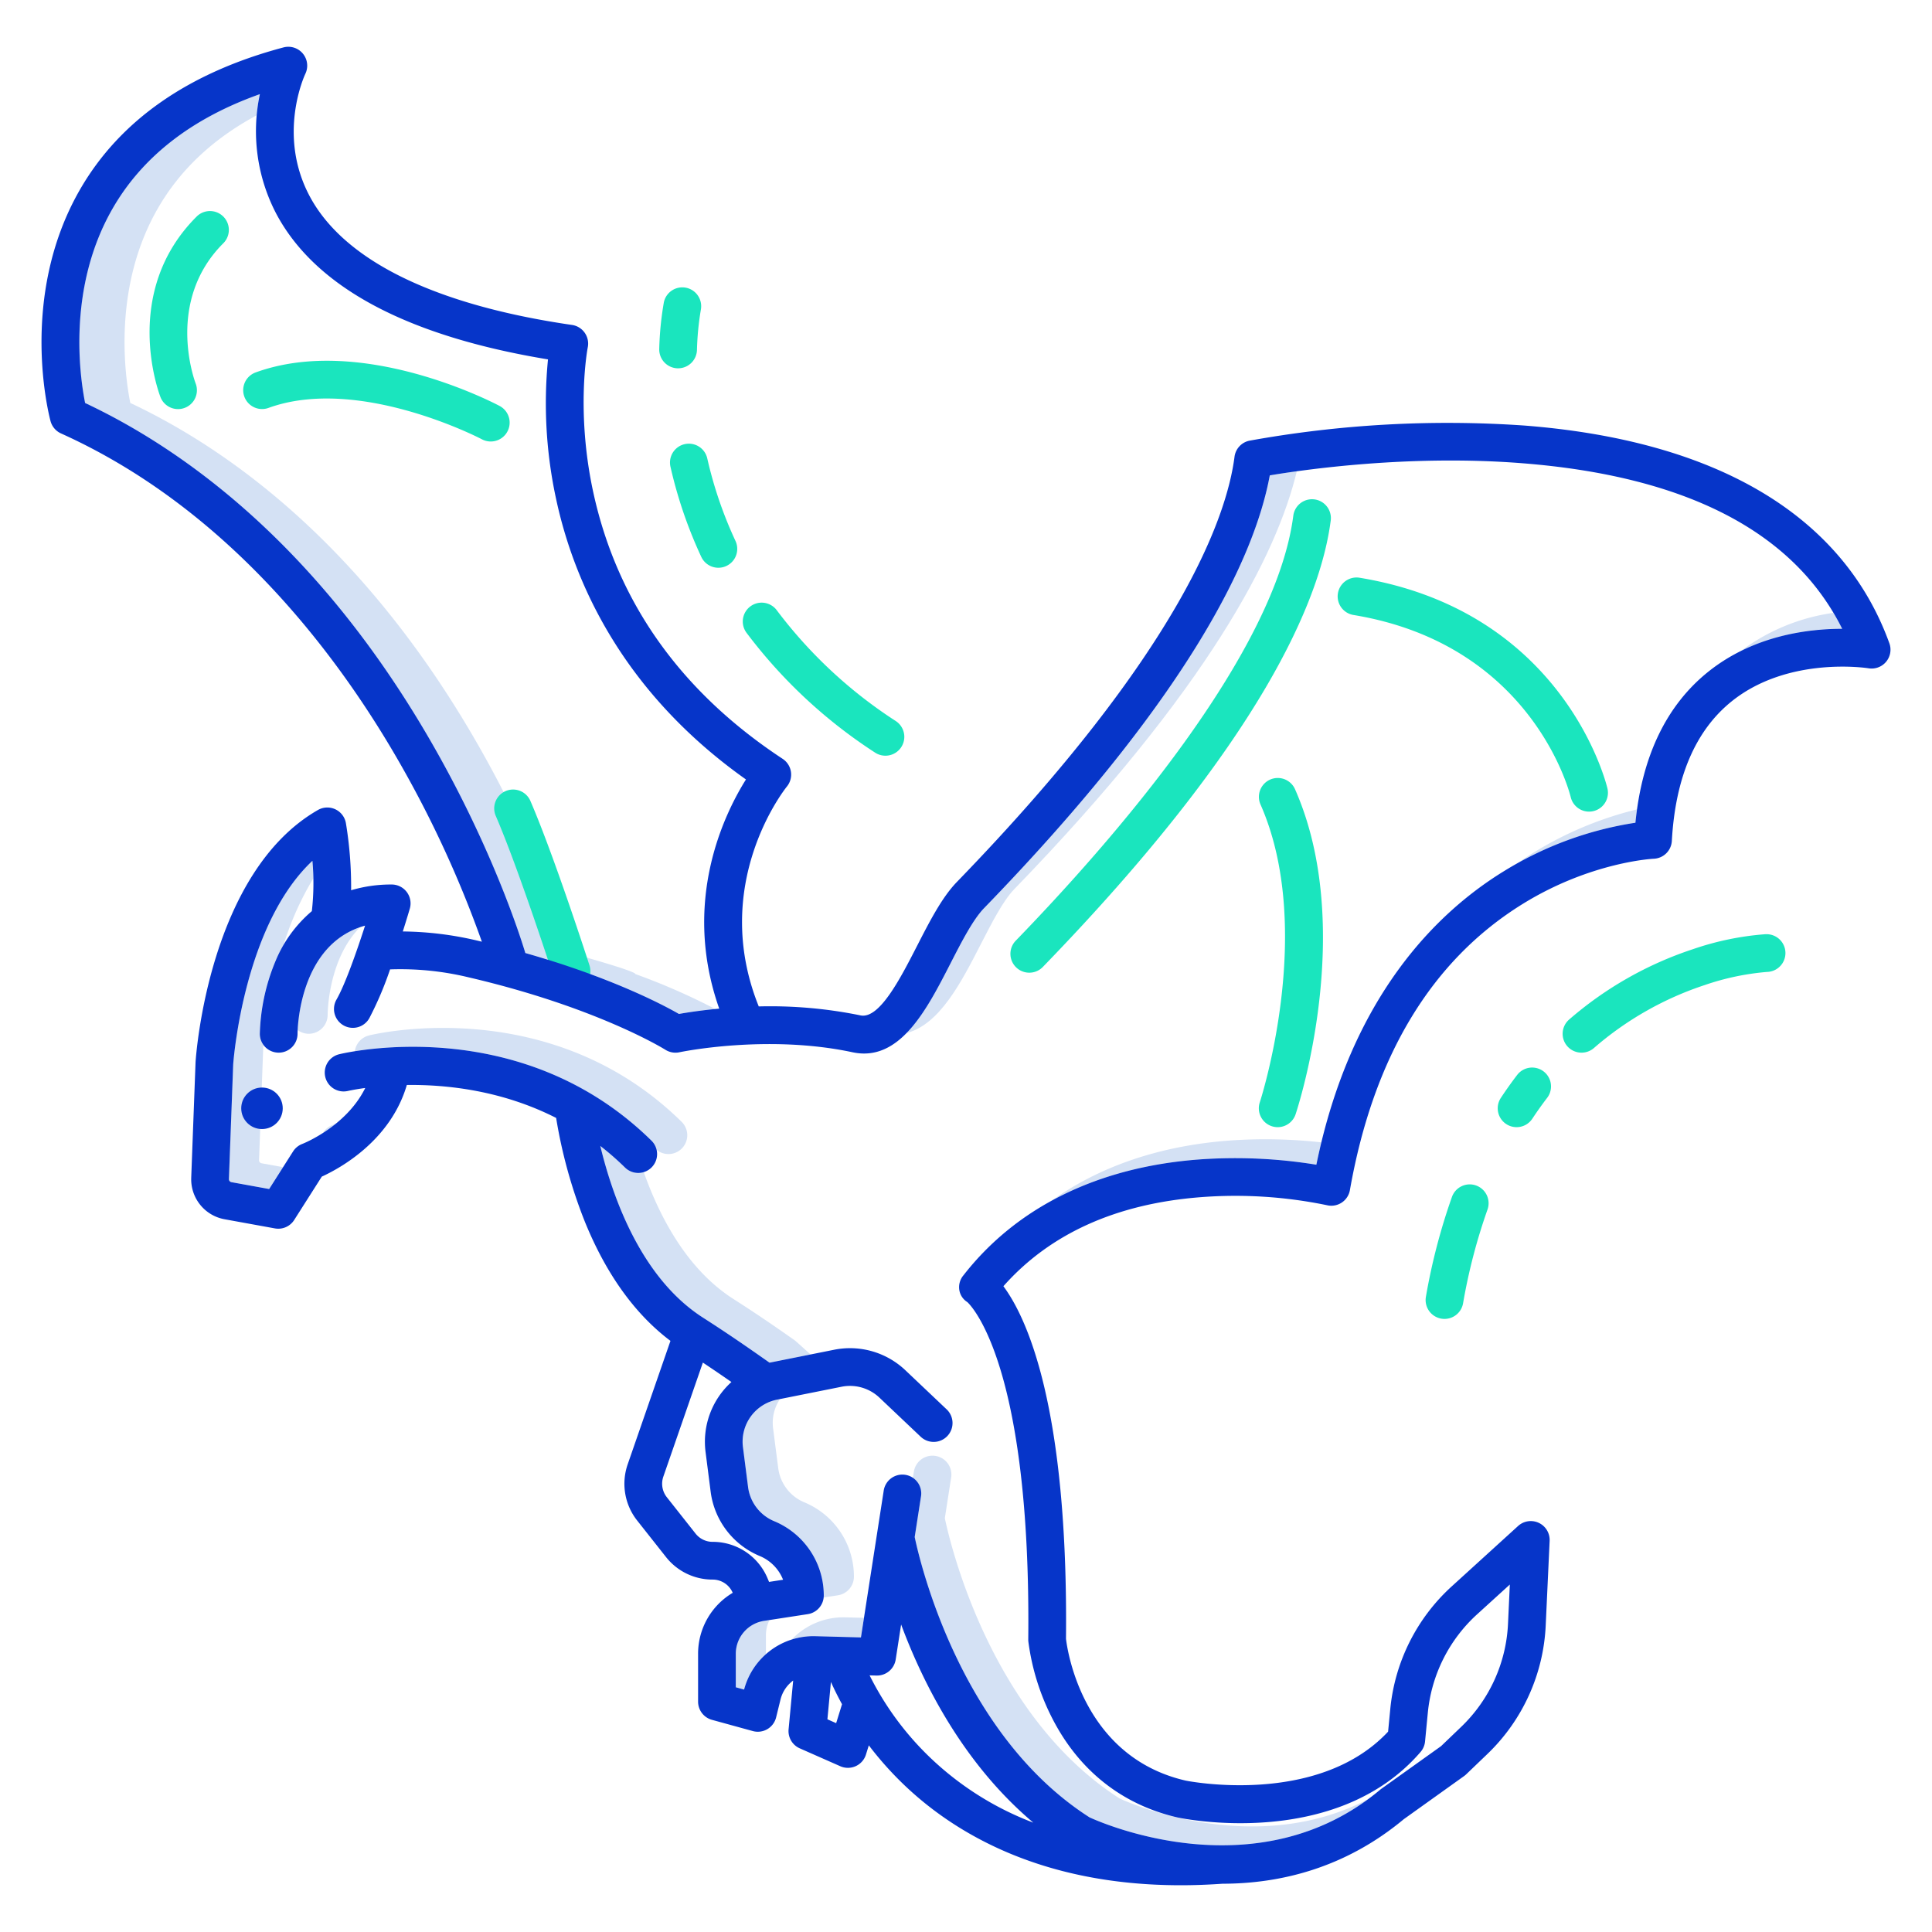 <svg id="Layer_1" height="512" viewBox="0 0 512 512" width="512" xmlns="http://www.w3.org/2000/svg" data-name="Layer 1"><g fill="#d4e1f4"><path d="m168.37 258.13c.12-.76-15.08-4.98-17.17-5.57-1.28-4.27-9.1-28.96-26.22-58.11-30.06-51.17-65.36-75.86-90.45-87.66-1.43-7.18-4.76-30.65 7.32-51.6 5.891-10.218 14.665-18.457 26.184-24.635a52.127 52.127 0 0 1 .806-5.625c-17.98 6.38-31.08 16.54-38.99 30.26-12.08 20.95-8.75 44.42-7.32 51.6 25.09 11.8 60.39 36.49 90.45 87.66 17.12 29.15 24.94 53.84 26.22 58.11 2.09.59 17.29 4.81 17.17 5.57a160.287 160.287 0 0 1 23.54 10.57c1.97-.351 5.331-.873 9.621-1.306a172.2 172.2 0 0 0 -21.161-9.264z"/><path d="m173.978 304.7a4.986 4.986 0 0 0 6.652-7.417c-34.74-34.17-80.89-23.36-82.84-22.88a5 5 0 0 0 -3.755 4.181c12.458-1.991 49.52-4.9 78.6 23.7a4.936 4.936 0 0 1 1.343 2.416z"/><path d="m69.31 308.28a.806.806 0 0 1 -.66-.81l1.13-30.42c0-.032.008-.1.012-.158a4.949 4.949 0 0 1 -.962-2.922 53.564 53.564 0 0 1 4.15-19.27 41.457 41.457 0 0 1 2.156-4.271 80.5 80.5 0 0 1 7.883-17.629c-.039-1.63-.126-3.216-.239-4.684-18.06 16.93-20.88 52.27-21 53.93l-1.13 30.42a.806.806 0 0 0 .66.81l10 1.82 3.683-5.786z"/><path d="m88.12 298.14a4.964 4.964 0 0 0 -2.47 2l-.056.088a37.775 37.775 0 0 0 3.429-2.48c-.553.252-.883.384-.903.392z"/><path d="m350.169 302.741a132.772 132.772 0 0 0 -24.4-.481c-18.4 1.382-34.353 6.825-47.107 15.964 11.212-6.131 24.37-9.857 39.107-10.964a132.795 132.795 0 0 1 31.06 1.4c.417-2.024.871-3.986 1.34-5.919z"/><path d="m259.91 250.25c2.91-5.68 5.92-11.56 8.86-14.59 51.746-53.394 69.665-88.914 74.9-110.788-2.964.409-5.39.791-7.165 1.088-3.97 21.45-20.78 58-75.73 114.7-2.94 3.03-5.95 8.91-8.86 14.59-3.416 6.66-7.08 13.8-11.7 18.53 8.778-2.251 14.519-13.441 19.695-23.53z"/><path d="m78.862 272.969a4.949 4.949 0 0 0 2.958.991h.01a5.01 5.01 0 0 0 5-4.98c0-.841.209-14.836 8.6-23.27-14.53 4.981-16.347 22.758-16.568 27.259z"/><path d="m296.72 476.62c-34.33-21.97-44.98-67.81-46.33-74.29l1.66-10.69a5 5 0 1 0 -9.88-1.53l-.255 1.644a5 5 0 0 1 2.135 4.886l-1.66 10.69c1.35 6.48 12 52.32 46.33 74.29 3.232 1.49 42.086 18.557 73.862-4.833-29.956 15.672-62.897 1.2-65.862-.167z"/><path d="m203.92 361.12 10.916-2.183c-.42-.3-3.8-3.437-4.286-3.777-3.63-2.55-9.11-6.4-16.24-10.95-12.068-7.73-19.367-21.338-23.719-33.614a4.871 4.871 0 0 1 -4.971-1.186 71.661 71.661 0 0 0 -6.55-5.72c3.41 14.12 11.02 35.13 27.24 45.52 7.13 4.55 12.61 8.4 16.24 10.95.49.34.95.66 1.37.96z"/><path d="m461.3 172.554a61.2 61.2 0 0 1 26.868-5.924h.03c-.72-1.442-1.5-2.844-2.315-4.217a53.1 53.1 0 0 0 -24.583 10.141z"/><path d="m406.72 225.76c-1.554.949-3.148 1.99-4.766 3.119a92.377 92.377 0 0 1 31.446-10.849c.119-1.2.264-2.376.426-3.536a94.981 94.981 0 0 0 -27.106 11.266z"/><path d="m222.06 422.77a5.01 5.01 0 0 0 4.24-4.95 21.3 21.3 0 0 0 -12.93-19.6l-.36-.15a11.383 11.383 0 0 1 -6.77-8.97l-1.37-10.63a11.272 11.272 0 0 1 1.833-7.7l-.823.164a11.364 11.364 0 0 0 -9.01 12.54l1.37 10.63a11.383 11.383 0 0 0 6.77 8.97l.36.15a21.3 21.3 0 0 1 12.93 19.6 4.709 4.709 0 0 1 -.049.534z"/><path d="m223.97 428.61a18.929 18.929 0 0 0 -14.164 5.879 18.494 18.494 0 0 1 6.164-.879l12.17.32.806-5.189z"/><path d="m202.98 433.33a8.919 8.919 0 0 1 .945-4l-1.405.215a8.843 8.843 0 0 0 -7.54 8.79v8.82l2.2.6a18.827 18.827 0 0 1 5.8-9.384z"/></g><path d="m272.77 257.773a5 5 0 0 1 -3.59-8.48c25.438-26.247 68.823-75.786 73.565-112.671a5 5 0 0 1 9.918 1.275c-2.68 20.844-18.093 58.3-76.3 118.356a4.983 4.983 0 0 1 -3.593 1.52z" fill="#1ae5be"/><path d="m421.117 215.088a5 5 0 0 1 -4.855-3.823c-.406-1.651-10.46-40.514-57.58-48.288a5 5 0 1 1 1.627-9.867c53.837 8.882 65.216 53.9 65.674 55.812a5 5 0 0 1 -4.866 6.166z" fill="#1ae5be"/><path d="m338.605 298.711a5 5 0 0 1 -4.747-6.575c.151-.454 14.857-45.781.174-78.978a5 5 0 0 1 9.145-4.045c16.262 36.767.837 84.173.173 86.173a5.005 5.005 0 0 1 -4.745 3.425z" fill="#1ae5be"/><path d="m47.18 108.415a4.992 4.992 0 0 1 -4.657-3.189c-.435-1.126-10.454-27.826 9.591-47.835a5 5 0 1 1 7.065 7.078c-15.368 15.338-7.659 36.277-7.325 37.161a5 5 0 0 1 -4.674 6.785z" fill="#1ae5be"/><path d="m130.048 117a4.976 4.976 0 0 1 -2.341-.585c-.444-.233-32.682-17.01-56.591-8.3a5 5 0 0 1 -3.424-9.395c28.16-10.267 63.226 8.073 64.705 8.859a5 5 0 0 1 -2.349 9.421z" fill="#1ae5be"/><path d="m151.453 262.351a5 5 0 0 1 -4.758-3.468c-.091-.284-9.216-28.549-15.314-42.662a5 5 0 0 1 9.18-3.967c6.29 14.556 15.273 42.385 15.652 43.562a5 5 0 0 1 -4.76 6.535z" fill="#1ae5be"/><path d="m382.812 349.526a5.082 5.082 0 0 1 -.873-.076 5 5 0 0 1 -4.058-5.791 161.826 161.826 0 0 1 6.885-26.417 5 5 0 1 1 9.414 3.371 151.734 151.734 0 0 0 -6.45 24.779 5 5 0 0 1 -4.918 4.134z" fill="#1ae5be"/><path d="m401.908 298.709a5 5 0 0 1 -4.167-7.756c1.378-2.087 2.833-4.133 4.324-6.08a5 5 0 1 1 7.94 6.08c-1.351 1.763-2.669 3.617-3.92 5.511a5 5 0 0 1 -4.177 2.245z" fill="#1ae5be"/><path d="m419.117 278.965a5 5 0 0 1 -3.28-8.776 95.73 95.73 0 0 1 32.879-18.67 76.339 76.339 0 0 1 19.159-3.946h.187a5 5 0 0 1 .194 10 68.076 68.076 0 0 0 -16.421 3.455 85.725 85.725 0 0 0 -29.441 16.72 4.984 4.984 0 0 1 -3.277 1.217z" fill="#1ae5be"/><path d="m234.64 200.268a4.974 4.974 0 0 1 -2.745-.825 132.968 132.968 0 0 1 -34.07-31.761 5 5 0 1 1 8.039-5.948 122.99 122.99 0 0 0 31.536 29.357 5 5 0 0 1 -2.755 9.177z" fill="#1ae5be"/><path d="m190.379 150.461a5 5 0 0 1 -4.533-2.885 118.641 118.641 0 0 1 -8.167-23.889 5 5 0 1 1 9.752-2.215 108.607 108.607 0 0 0 7.475 21.872 5 5 0 0 1 -4.527 7.117z" fill="#1ae5be"/><path d="m179.708 97.605c-.061 0-.121 0-.182 0a5 5 0 0 1 -4.818-5.176 83.243 83.243 0 0 1 1.234-12.375 5 5 0 0 1 9.8 1.977 75.621 75.621 0 0 0 -1.042 10.753 5 5 0 0 1 -4.992 4.821z" fill="#1ae5be"/><path d="m500.7 170.467c-12.225-33.8-45.7-53.751-96.808-57.7a294.868 294.868 0 0 0 -72.758 4.015 5 5 0 0 0 -3.973 4.264c-2.036 15.831-14.3 51.52-73.559 112.665-3.975 4.1-7.185 10.359-10.582 16.984-4.447 8.671-9.989 19.461-15 18.39a118.887 118.887 0 0 0 -26.943-2.373c-12.972-32.212 6.595-57.2 7.469-58.286a5 5 0 0 0 -1.134-7.324c-26.878-17.7-43.741-41.363-50.121-70.332-4.794-21.761-1.558-38.56-1.527-38.719a5 5 0 0 0 -4.182-5.939c-36.3-5.27-60.318-17.024-69.449-33.992-8.715-16.2-1.514-31.917-1.212-32.561a5 5 0 0 0 -5.794-6.994c-25.243 6.713-43.382 19.381-53.915 37.648-16.447 28.524-8.176 60.072-7.816 61.4a5 5 0 0 0 2.771 3.251c43.177 19.46 71.728 56.65 88.075 84.422a291.784 291.784 0 0 1 23.458 50.274c-.454-.108-.9-.217-1.361-.324a89.05 89.05 0 0 0 -19.589-2.39c1.066-3.362 1.769-5.759 1.852-6.042a5 5 0 0 0 -4.8-6.4 37.008 37.008 0 0 0 -10.752 1.52 103.479 103.479 0 0 0 -1.385-17.8 5 5 0 0 0 -7.41-3.464c-28.855 16.54-32.297 64.758-32.429 66.803 0 .046-.005.091-.006.136l-1.136 30.31-.008.3a10.754 10.754 0 0 0 8.873 10.912l13.305 2.419a5 5 0 0 0 5.113-2.235l7.311-11.49c4.732-2.159 18.195-9.476 22.534-24.282 10.593-.136 25.225 1.436 39.57 8.729a131.256 131.256 0 0 0 7.612 27.5c5.651 13.9 13.275 24.5 22.685 31.582l-11.328 32.693a15.715 15.715 0 0 0 2.527 14.947l7.6 9.621a15.692 15.692 0 0 0 12.386 6 5.769 5.769 0 0 1 5.313 3.508 18.769 18.769 0 0 0 -9.177 16.208v12.631a5 5 0 0 0 3.673 4.821l10.827 2.977a5 5 0 0 0 6.181-3.628l1.169-4.759a8.874 8.874 0 0 1 3.349-5l-1.214 12.924a5 5 0 0 0 2.959 5.042l10.748 4.742a5 5 0 0 0 6.794-3.094l.758-2.443a89.648 89.648 0 0 0 8.818 9.964c13.115 12.766 36.228 27.111 73.851 27.111q5.324 0 11.05-.4c15.019-.019 32.284-3.97 48.064-17.114l15.973-11.42a5.062 5.062 0 0 0 .554-.46l5.557-5.329a50.386 50.386 0 0 0 15.519-34.166l1.039-22.386a5 5 0 0 0 -8.36-3.93l-17.565 15.983a50.491 50.491 0 0 0 -16.31 32.563l-.575 5.957c-18.745 20.018-53.382 13.025-53.649 12.97-27.311-6.3-31.352-34.519-31.711-37.584.6-61.693-10.445-85.172-16.587-93.432 12.352-13.934 29.935-21.87 52.334-23.6a119.711 119.711 0 0 1 33.387 2.127 5 5 0 0 0 6.106-3.992c6.223-35.375 21.623-60.889 45.774-75.832 18.052-11.17 34.581-11.982 34.735-11.989a5 5 0 0 0 4.807-4.719c.936-16.86 6.281-29.314 15.886-37.017 15.045-12.066 36.021-8.772 36.223-8.738a5 5 0 0 0 5.538-6.63zm-387.7 23.986c-30.052-51.165-65.35-75.853-90.443-87.653-1.431-7.179-4.76-30.644 7.318-51.59 7.912-13.726 21.008-23.879 38.993-30.26a47.153 47.153 0 0 0 4.374 31.75c10.344 19.4 34.549 32.361 71.981 38.545a119.667 119.667 0 0 0 2.2 37.221c4.541 21 16.98 50.523 50.262 74.1-5.866 9.353-17.064 32.447-7.083 60.733-4.807.444-8.544 1.029-10.676 1.408-4.629-2.644-18.244-9.759-40.706-16.144-1.282-4.263-9.094-28.954-26.22-58.11zm75.861 214.152a5.75 5.75 0 0 1 -4.539-2.2l-7.6-9.621a5.755 5.755 0 0 1 -.926-5.477l10.47-30.207c2.9 1.928 5.442 3.67 7.568 5.15a21.344 21.344 0 0 0 -6.86 18.486l1.362 10.63a21.411 21.411 0 0 0 12.754 16.889l.365.155a11.311 11.311 0 0 1 6.069 6.239l-3.717.572-.384-.92a15.741 15.741 0 0 0 -14.561-9.696zm32.729 48.05-2.317-1.023.931-9.905c.753 1.691 1.724 3.69 2.941 5.907zm8.864-12.664 1.837.05a5.024 5.024 0 0 0 5.074-4.231l1.443-9.3c5.9 15.848 16.6 36.99 35.031 52.511a81.088 81.088 0 0 1 -27.45-17.346 78.9 78.9 0 0 1 -15.934-21.684zm257.715-277.354c-9.01 0-23.421 1.768-35.4 11.333-11.093 8.855-17.6 22.321-19.365 40.063a92.926 92.926 0 0 0 -34.67 12.73c-17.875 10.916-40.713 33.232-49.887 77.9a133.228 133.228 0 0 0 -31.061-1.395c-26.757 2-48.348 12.61-62.437 30.672a4.877 4.877 0 0 0 -1.124 3.905 4.621 4.621 0 0 0 2.13 3.225c1.165 1.072 16.892 16.981 16.145 89.42a4.842 4.842 0 0 0 .023.525 62.07 62.07 0 0 0 6.2 20.094c7.053 13.956 18.546 23.125 33.321 26.534 1.71.362 42.054 8.594 64.42-17.352a4.991 4.991 0 0 0 1.189-2.784l.733-7.593a40.515 40.515 0 0 1 13.087-26.127l8.647-7.868-.479 10.341a40.429 40.429 0 0 1 -12.452 27.413l-5.3 5.079-15.836 11.311c-.1.074-.206.153-.3.235-32.3 27.04-73.681 8.86-77.02 7.319-34.336-21.969-44.978-67.809-46.329-74.29l1.658-10.686a5 5 0 1 0 -9.88-1.533l-6.024 38.823-12.174-.326a19.018 19.018 0 0 0 -18.793 14.146l-2.2-.605v-8.821a8.842 8.842 0 0 1 7.54-8.786l11.54-1.776a5 5 0 0 0 4.239-4.942 21.3 21.3 0 0 0 -12.927-19.6l-.364-.155a11.367 11.367 0 0 1 -6.77-8.967l-1.364-10.63a11.36 11.36 0 0 1 9.011-12.542l17.145-3.429a11.34 11.34 0 0 1 10.007 2.882l10.9 10.33a5 5 0 1 0 6.877-7.259l-10.9-10.33a21.346 21.346 0 0 0 -18.845-5.428l-17.145 3.429-1.378-.966c-3.628-2.545-9.11-6.391-16.231-10.949-16.226-10.385-23.833-31.395-27.24-45.517a74.186 74.186 0 0 1 6.545 5.72 5 5 0 0 0 7.012-7.13c-34.741-34.168-80.89-23.352-82.835-22.875a5 5 0 0 0 2.37 9.714c.083-.019 1.756-.406 4.615-.793-5.066 10.274-16.536 14.769-16.66 14.817a4.994 4.994 0 0 0 -2.466 2l-6.338 9.96-10-1.818a.805.805 0 0 1 -.666-.812l1.136-30.416c.121-1.656 2.933-36.994 20.994-53.93a65.443 65.443 0 0 1 -.151 13.332 34.736 34.736 0 0 0 -9.634 13.241 53.7 53.7 0 0 0 -4.156 19.271 5 5 0 0 0 4.988 4.994h.012a5 5 0 0 0 5-4.982c0-1.079.338-23.835 17.894-28.678-2.2 6.814-5.261 15.553-7.542 19.545a5 5 0 1 0 8.681 4.962 91.031 91.031 0 0 0 5.488-12.914 76.868 76.868 0 0 1 20.7 2.079c34.175 7.947 52.077 19.105 52.247 19.212a5.006 5.006 0 0 0 3.731.672c.229-.049 23.206-4.851 45.878 0 12.522 2.682 19.674-11.286 25.991-23.6 2.914-5.682 5.927-11.557 8.865-14.588 54.947-56.694 71.758-93.244 75.721-114.693 9.435-1.581 37.186-5.545 66.814-3.225 43.526 3.406 72.033 18.16 84.885 43.889z" fill="#0635c9"/><circle cx="69.429" cy="293.711" fill="#0635c9" r="5.5"/></svg>